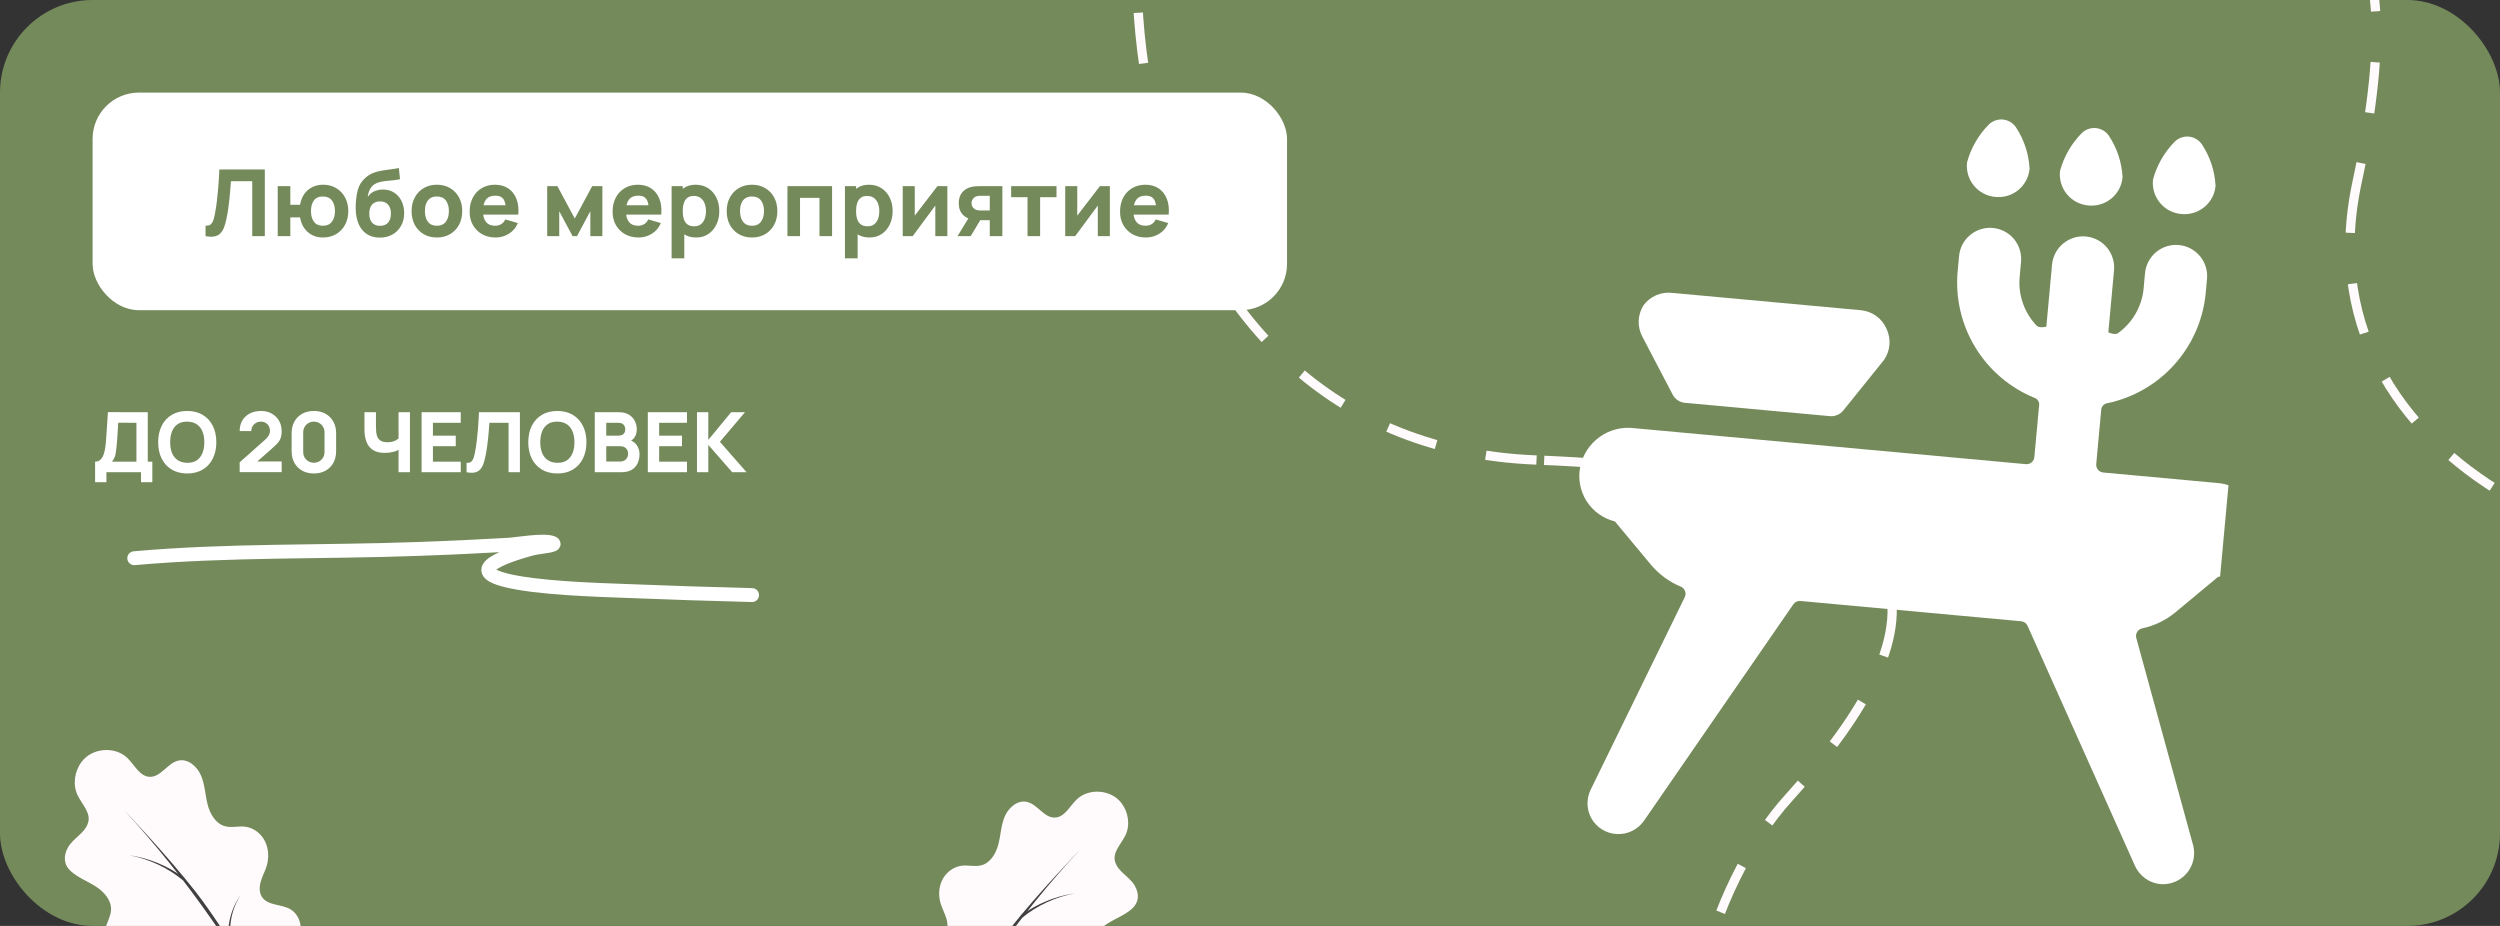 <svg width="540" height="200" viewBox="0 0 540 200" fill="none" xmlns="http://www.w3.org/2000/svg">
<rect x="0" y="0" width="540" height="200" fill="#333333" stroke="none"/>
<g clip-path="url(#clip0_1142_5923)">
<rect width="540" height="200" rx="20" fill="#748A5B"/>
<path d="M331.884 99.364C238.083 95.768 229.464 -30.855 264.663 -68.553L610.05 -145.468L697.792 248.539L513.44 289.593C336.374 329.024 352.795 209.315 386.372 172.327C419.949 135.34 425.684 102.959 331.884 99.364Z" stroke="#FFFAFC" stroke-width="2" stroke-dasharray="11 11"/>
<path d="M509.118 39.406C495.13 104.703 580.871 132.837 613.026 115.178L726.655 -109.454L470.555 -239L409.906 -119.102C351.653 -3.942 437.024 5.718 468.405 -10.947C499.787 -27.613 523.106 -25.892 509.118 39.406Z" stroke="#FFFAFC" stroke-width="2" stroke-dasharray="11 11"/>
<rect x="20" y="20" width="258" height="47" rx="10" fill="white"/>
<path d="M44.4 51V48.74C44.707 48.76 44.967 48.733 45.18 48.66C45.393 48.587 45.573 48.453 45.72 48.26C45.873 48.06 46.007 47.787 46.12 47.44C46.233 47.087 46.34 46.647 46.44 46.12C46.6 45.287 46.733 44.41 46.84 43.49C46.953 42.563 47.047 41.657 47.12 40.77C47.193 39.883 47.25 39.077 47.29 38.35C47.33 37.617 47.36 37.033 47.38 36.6H57.2V51H54.48V39.14H49.88C49.853 39.513 49.817 40 49.77 40.6C49.73 41.2 49.673 41.863 49.6 42.59C49.527 43.317 49.437 44.07 49.33 44.85C49.223 45.63 49.093 46.387 48.94 47.12C48.8 47.833 48.63 48.467 48.43 49.02C48.23 49.567 47.963 50.017 47.63 50.37C47.303 50.717 46.88 50.947 46.36 51.06C45.84 51.173 45.187 51.153 44.4 51ZM69.749 51.3C68.923 51.3 68.166 51.133 67.479 50.8C66.793 50.46 66.216 49.967 65.749 49.32C65.283 48.673 64.969 47.887 64.809 46.96H62.709V51H59.989V40.2H62.709V44.24H64.809C64.969 43.3 65.283 42.51 65.749 41.87C66.223 41.223 66.806 40.733 67.499 40.4C68.199 40.067 68.969 39.9 69.809 39.9C70.876 39.9 71.816 40.147 72.629 40.64C73.443 41.127 74.079 41.8 74.539 42.66C74.999 43.513 75.229 44.487 75.229 45.58C75.229 46.707 74.996 47.7 74.529 48.56C74.063 49.42 73.416 50.093 72.589 50.58C71.769 51.06 70.823 51.3 69.749 51.3ZM69.729 48.76C70.609 48.76 71.266 48.467 71.699 47.88C72.133 47.287 72.349 46.527 72.349 45.6C72.349 44.627 72.129 43.857 71.689 43.29C71.256 42.723 70.603 42.44 69.729 42.44C68.849 42.44 68.203 42.73 67.789 43.31C67.376 43.89 67.169 44.647 67.169 45.58C67.169 46.56 67.386 47.337 67.819 47.91C68.253 48.477 68.889 48.76 69.729 48.76ZM81.981 51.32C80.941 51.307 80.061 51.077 79.341 50.63C78.621 50.177 78.055 49.553 77.641 48.76C77.235 47.96 76.981 47.033 76.881 45.98C76.828 45.413 76.815 44.777 76.841 44.07C76.875 43.357 76.951 42.657 77.071 41.97C77.191 41.283 77.361 40.693 77.581 40.2C77.795 39.74 78.068 39.32 78.401 38.94C78.741 38.553 79.101 38.227 79.481 37.96C79.928 37.647 80.408 37.407 80.921 37.24C81.435 37.067 81.975 36.933 82.541 36.84C83.108 36.747 83.695 36.663 84.301 36.59C84.915 36.517 85.535 36.42 86.161 36.3L86.401 38.7C86.021 38.8 85.588 38.873 85.101 38.92C84.615 38.967 84.115 39.017 83.601 39.07C83.088 39.117 82.598 39.193 82.131 39.3C81.665 39.407 81.261 39.567 80.921 39.78C80.461 40.067 80.108 40.467 79.861 40.98C79.621 41.487 79.481 42 79.441 42.52C79.855 41.92 80.358 41.507 80.951 41.28C81.551 41.053 82.141 40.94 82.721 40.94C83.675 40.94 84.491 41.17 85.171 41.63C85.858 42.083 86.385 42.697 86.751 43.47C87.118 44.237 87.301 45.087 87.301 46.02C87.301 47.08 87.071 48.01 86.611 48.81C86.158 49.61 85.531 50.233 84.731 50.68C83.931 51.12 83.015 51.333 81.981 51.32ZM82.101 48.78C82.875 48.78 83.458 48.54 83.851 48.06C84.245 47.58 84.441 46.94 84.441 46.14C84.441 45.32 84.238 44.677 83.831 44.21C83.431 43.737 82.855 43.5 82.101 43.5C81.335 43.5 80.751 43.737 80.351 44.21C79.958 44.677 79.761 45.32 79.761 46.14C79.761 46.987 79.965 47.64 80.371 48.1C80.778 48.553 81.355 48.78 82.101 48.78ZM94.362 51.3C93.275 51.3 92.322 51.057 91.502 50.57C90.682 50.083 90.042 49.413 89.582 48.56C89.128 47.7 88.902 46.713 88.902 45.6C88.902 44.473 89.135 43.483 89.602 42.63C90.068 41.77 90.712 41.1 91.532 40.62C92.352 40.14 93.295 39.9 94.362 39.9C95.448 39.9 96.402 40.143 97.222 40.63C98.048 41.117 98.692 41.79 99.152 42.65C99.612 43.503 99.842 44.487 99.842 45.6C99.842 46.72 99.608 47.71 99.142 48.57C98.682 49.423 98.038 50.093 97.212 50.58C96.392 51.06 95.442 51.3 94.362 51.3ZM94.362 48.76C95.235 48.76 95.885 48.467 96.312 47.88C96.745 47.287 96.962 46.527 96.962 45.6C96.962 44.64 96.742 43.873 96.302 43.3C95.868 42.727 95.222 42.44 94.362 42.44C93.768 42.44 93.282 42.573 92.902 42.84C92.522 43.107 92.238 43.477 92.052 43.95C91.872 44.423 91.782 44.973 91.782 45.6C91.782 46.567 91.998 47.337 92.432 47.91C92.872 48.477 93.515 48.76 94.362 48.76ZM107.061 51.3C105.954 51.3 104.977 51.063 104.131 50.59C103.291 50.11 102.631 49.453 102.151 48.62C101.677 47.78 101.441 46.82 101.441 45.74C101.441 44.56 101.674 43.533 102.141 42.66C102.607 41.787 103.251 41.11 104.071 40.63C104.891 40.143 105.834 39.9 106.901 39.9C108.034 39.9 108.997 40.167 109.791 40.7C110.584 41.233 111.171 41.983 111.551 42.95C111.931 43.917 112.064 45.053 111.951 46.36H109.261V45.36C109.261 44.26 109.084 43.47 108.731 42.99C108.384 42.503 107.814 42.26 107.021 42.26C106.094 42.26 105.411 42.543 104.971 43.11C104.537 43.67 104.321 44.5 104.321 45.6C104.321 46.607 104.537 47.387 104.971 47.94C105.411 48.487 106.054 48.76 106.901 48.76C107.434 48.76 107.891 48.643 108.271 48.41C108.651 48.177 108.941 47.84 109.141 47.4L111.861 48.18C111.454 49.167 110.811 49.933 109.931 50.48C109.057 51.027 108.101 51.3 107.061 51.3ZM103.481 46.36V44.34H110.641V46.36H103.481ZM118.193 51V40.2H120.393L124.153 47.2L127.913 40.2H130.113V51H127.513V45.62L124.633 51H123.673L120.793 45.62V51H118.193ZM137.94 51.3C136.833 51.3 135.856 51.063 135.01 50.59C134.17 50.11 133.51 49.453 133.03 48.62C132.556 47.78 132.32 46.82 132.32 45.74C132.32 44.56 132.553 43.533 133.02 42.66C133.486 41.787 134.13 41.11 134.95 40.63C135.77 40.143 136.713 39.9 137.78 39.9C138.913 39.9 139.876 40.167 140.67 40.7C141.463 41.233 142.05 41.983 142.43 42.95C142.81 43.917 142.943 45.053 142.83 46.36H140.14V45.36C140.14 44.26 139.963 43.47 139.61 42.99C139.263 42.503 138.693 42.26 137.9 42.26C136.973 42.26 136.29 42.543 135.85 43.11C135.416 43.67 135.2 44.5 135.2 45.6C135.2 46.607 135.416 47.387 135.85 47.94C136.29 48.487 136.933 48.76 137.78 48.76C138.313 48.76 138.77 48.643 139.15 48.41C139.53 48.177 139.82 47.84 140.02 47.4L142.74 48.18C142.333 49.167 141.69 49.933 140.81 50.48C139.936 51.027 138.98 51.3 137.94 51.3ZM134.36 46.36V44.34H141.52V46.36H134.36ZM150.388 51.3C149.314 51.3 148.418 51.05 147.698 50.55C146.978 50.05 146.434 49.37 146.068 48.51C145.708 47.65 145.528 46.68 145.528 45.6C145.528 44.52 145.708 43.55 146.068 42.69C146.428 41.83 146.958 41.15 147.658 40.65C148.358 40.15 149.221 39.9 150.248 39.9C151.281 39.9 152.181 40.147 152.948 40.64C153.714 41.133 154.308 41.81 154.728 42.67C155.154 43.523 155.368 44.5 155.368 45.6C155.368 46.68 155.158 47.65 154.738 48.51C154.324 49.37 153.744 50.05 152.998 50.55C152.251 51.05 151.381 51.3 150.388 51.3ZM145.068 55.8V40.2H147.468V47.6H147.808V55.8H145.068ZM149.948 48.88C150.534 48.88 151.014 48.733 151.388 48.44C151.761 48.147 152.038 47.753 152.218 47.26C152.398 46.76 152.488 46.207 152.488 45.6C152.488 45 152.394 44.453 152.208 43.96C152.021 43.46 151.731 43.063 151.338 42.77C150.951 42.47 150.454 42.32 149.848 42.32C149.281 42.32 148.821 42.457 148.468 42.73C148.121 43.003 147.868 43.387 147.708 43.88C147.548 44.373 147.468 44.947 147.468 45.6C147.468 46.253 147.548 46.827 147.708 47.32C147.868 47.813 148.128 48.197 148.488 48.47C148.854 48.743 149.341 48.88 149.948 48.88ZM162.428 51.3C161.341 51.3 160.388 51.057 159.568 50.57C158.748 50.083 158.108 49.413 157.648 48.56C157.195 47.7 156.968 46.713 156.968 45.6C156.968 44.473 157.201 43.483 157.668 42.63C158.135 41.77 158.778 41.1 159.598 40.62C160.418 40.14 161.361 39.9 162.428 39.9C163.515 39.9 164.468 40.143 165.288 40.63C166.115 41.117 166.758 41.79 167.218 42.65C167.678 43.503 167.908 44.487 167.908 45.6C167.908 46.72 167.675 47.71 167.208 48.57C166.748 49.423 166.105 50.093 165.278 50.58C164.458 51.06 163.508 51.3 162.428 51.3ZM162.428 48.76C163.301 48.76 163.951 48.467 164.378 47.88C164.811 47.287 165.028 46.527 165.028 45.6C165.028 44.64 164.808 43.873 164.368 43.3C163.935 42.727 163.288 42.44 162.428 42.44C161.835 42.44 161.348 42.573 160.968 42.84C160.588 43.107 160.305 43.477 160.118 43.95C159.938 44.423 159.848 44.973 159.848 45.6C159.848 46.567 160.065 47.337 160.498 47.91C160.938 48.477 161.581 48.76 162.428 48.76ZM170.087 51V40.2H179.727V51H177.007V42.74H172.807V51H170.087ZM187.829 51.3C186.756 51.3 185.859 51.05 185.139 50.55C184.419 50.05 183.876 49.37 183.509 48.51C183.149 47.65 182.969 46.68 182.969 45.6C182.969 44.52 183.149 43.55 183.509 42.69C183.869 41.83 184.399 41.15 185.099 40.65C185.799 40.15 186.662 39.9 187.689 39.9C188.722 39.9 189.622 40.147 190.389 40.64C191.156 41.133 191.749 41.81 192.169 42.67C192.596 43.523 192.809 44.5 192.809 45.6C192.809 46.68 192.599 47.65 192.179 48.51C191.766 49.37 191.186 50.05 190.439 50.55C189.692 51.05 188.822 51.3 187.829 51.3ZM182.509 55.8V40.2H184.909V47.6H185.249V55.8H182.509ZM187.389 48.88C187.976 48.88 188.456 48.733 188.829 48.44C189.202 48.147 189.479 47.753 189.659 47.26C189.839 46.76 189.929 46.207 189.929 45.6C189.929 45 189.836 44.453 189.649 43.96C189.462 43.46 189.172 43.063 188.779 42.77C188.392 42.47 187.896 42.32 187.289 42.32C186.722 42.32 186.262 42.457 185.909 42.73C185.562 43.003 185.309 43.387 185.149 43.88C184.989 44.373 184.909 44.947 184.909 45.6C184.909 46.253 184.989 46.827 185.149 47.32C185.309 47.813 185.569 48.197 185.929 48.47C186.296 48.743 186.782 48.88 187.389 48.88ZM204.629 40.2V51H202.029V44.4L197.149 51H194.989V40.2H197.589V46.58L202.489 40.2H204.629ZM213.791 51V47.56H212.051C211.825 47.56 211.515 47.557 211.121 47.55C210.735 47.537 210.371 47.5 210.031 47.44C209.171 47.287 208.465 46.913 207.911 46.32C207.365 45.727 207.091 44.92 207.091 43.9C207.091 42.907 207.355 42.107 207.881 41.5C208.408 40.893 209.111 40.507 209.991 40.34C210.351 40.267 210.721 40.227 211.101 40.22C211.488 40.207 211.805 40.2 212.051 40.2H216.511V51H213.791ZM206.831 51L209.271 47H212.071L209.671 51H206.831ZM211.751 45.46H213.791V42.3H211.751C211.631 42.3 211.498 42.307 211.351 42.32C211.211 42.333 211.065 42.36 210.911 42.4C210.725 42.453 210.551 42.553 210.391 42.7C210.231 42.84 210.101 43.013 210.001 43.22C209.901 43.42 209.851 43.64 209.851 43.88C209.851 44.26 209.965 44.583 210.191 44.85C210.418 45.11 210.671 45.28 210.951 45.36C211.091 45.4 211.231 45.427 211.371 45.44C211.518 45.453 211.645 45.46 211.751 45.46ZM221.946 51V42.6H218.406V40.2H228.206V42.6H224.666V51H221.946ZM239.727 40.2V51H237.127V44.4L232.247 51H230.087V40.2H232.687V46.58L237.587 40.2H239.727ZM247.549 51.3C246.442 51.3 245.466 51.063 244.619 50.59C243.779 50.11 243.119 49.453 242.639 48.62C242.166 47.78 241.929 46.82 241.929 45.74C241.929 44.56 242.162 43.533 242.629 42.66C243.096 41.787 243.739 41.11 244.559 40.63C245.379 40.143 246.322 39.9 247.389 39.9C248.522 39.9 249.486 40.167 250.279 40.7C251.072 41.233 251.659 41.983 252.039 42.95C252.419 43.917 252.552 45.053 252.439 46.36H249.749V45.36C249.749 44.26 249.572 43.47 249.219 42.99C248.872 42.503 248.302 42.26 247.509 42.26C246.582 42.26 245.899 42.543 245.459 43.11C245.026 43.67 244.809 44.5 244.809 45.6C244.809 46.607 245.026 47.387 245.459 47.94C245.899 48.487 246.542 48.76 247.389 48.76C247.922 48.76 248.379 48.643 248.759 48.41C249.139 48.177 249.429 47.84 249.629 47.4L252.349 48.18C251.942 49.167 251.299 49.933 250.419 50.48C249.546 51.027 248.589 51.3 247.549 51.3ZM243.969 46.36V44.34H251.129V46.36H243.969Z" fill="#748A5B"/>
<path d="M20.54 104.16V99.714C20.93 99.714 21.26 99.618 21.53 99.426C21.806 99.228 22.031 98.952 22.205 98.598C22.379 98.238 22.517 97.818 22.619 97.338C22.721 96.858 22.796 96.336 22.844 95.772C22.904 95.052 22.958 94.344 23.006 93.648C23.054 92.946 23.102 92.22 23.15 91.47C23.198 90.714 23.252 89.898 23.312 89.022L31.916 89.04V99.714H32.906V104.16H30.458V102H22.988V104.16H20.54ZM24.194 99.714H29.468V91.326L25.544 91.308C25.502 91.902 25.466 92.448 25.436 92.946C25.412 93.444 25.382 93.948 25.346 94.458C25.31 94.968 25.262 95.538 25.202 96.168C25.142 96.798 25.082 97.317 25.022 97.725C24.962 98.127 24.869 98.478 24.743 98.778C24.623 99.078 24.44 99.39 24.194 99.714ZM40.445 102.27C39.149 102.27 38.03 101.988 37.088 101.424C36.152 100.86 35.429 100.071 34.919 99.057C34.415 98.043 34.163 96.864 34.163 95.52C34.163 94.176 34.415 92.997 34.919 91.983C35.429 90.969 36.152 90.18 37.088 89.616C38.03 89.052 39.149 88.77 40.445 88.77C41.741 88.77 42.857 89.052 43.793 89.616C44.735 90.18 45.458 90.969 45.962 91.983C46.472 92.997 46.727 94.176 46.727 95.52C46.727 96.864 46.472 98.043 45.962 99.057C45.458 100.071 44.735 100.86 43.793 101.424C42.857 101.988 41.741 102.27 40.445 102.27ZM40.445 99.966C41.267 99.978 41.951 99.801 42.497 99.435C43.043 99.069 43.451 98.55 43.721 97.878C43.997 97.206 44.135 96.42 44.135 95.52C44.135 94.62 43.997 93.84 43.721 93.18C43.451 92.52 43.043 92.007 42.497 91.641C41.951 91.275 41.267 91.086 40.445 91.074C39.623 91.062 38.939 91.239 38.393 91.605C37.847 91.971 37.436 92.49 37.16 93.162C36.89 93.834 36.755 94.62 36.755 95.52C36.755 96.42 36.89 97.2 37.16 97.86C37.436 98.52 37.847 99.033 38.393 99.399C38.939 99.765 39.623 99.954 40.445 99.966ZM51.767 101.982V99.858L57.203 95.034C57.611 94.674 57.899 94.335 58.067 94.017C58.235 93.699 58.319 93.402 58.319 93.126C58.319 92.73 58.238 92.379 58.076 92.073C57.914 91.761 57.686 91.518 57.392 91.344C57.098 91.164 56.753 91.074 56.357 91.074C55.943 91.074 55.577 91.17 55.259 91.362C54.947 91.548 54.704 91.797 54.53 92.109C54.356 92.415 54.275 92.748 54.287 93.108H51.767C51.767 92.22 51.962 91.452 52.352 90.804C52.742 90.156 53.285 89.655 53.981 89.301C54.677 88.947 55.487 88.77 56.411 88.77C57.257 88.77 58.013 88.956 58.679 89.328C59.351 89.694 59.879 90.207 60.263 90.867C60.647 91.527 60.839 92.292 60.839 93.162C60.839 93.804 60.749 94.338 60.569 94.764C60.389 95.184 60.122 95.574 59.768 95.934C59.414 96.288 58.979 96.69 58.463 97.14L54.953 100.218L54.755 99.678H60.839V101.982H51.767ZM67.796 102.27C66.837 102.27 65.996 102.069 65.276 101.667C64.556 101.265 63.995 100.704 63.593 99.984C63.191 99.264 62.99 98.424 62.99 97.464V93.576C62.99 92.616 63.191 91.776 63.593 91.056C63.995 90.336 64.556 89.775 65.276 89.373C65.996 88.971 66.837 88.77 67.796 88.77C68.757 88.77 69.597 88.971 70.317 89.373C71.037 89.775 71.597 90.336 71.999 91.056C72.401 91.776 72.603 92.616 72.603 93.576V97.464C72.603 98.424 72.401 99.264 71.999 99.984C71.597 100.704 71.037 101.265 70.317 101.667C69.597 102.069 68.757 102.27 67.796 102.27ZM67.796 99.948C68.228 99.948 68.618 99.846 68.966 99.642C69.314 99.438 69.591 99.162 69.794 98.814C69.999 98.466 70.1 98.076 70.1 97.644V93.378C70.1 92.946 69.999 92.556 69.794 92.208C69.591 91.86 69.314 91.584 68.966 91.38C68.618 91.176 68.228 91.074 67.796 91.074C67.365 91.074 66.975 91.176 66.626 91.38C66.278 91.584 66.002 91.86 65.799 92.208C65.594 92.556 65.493 92.946 65.493 93.378V97.644C65.493 98.076 65.594 98.466 65.799 98.814C66.002 99.162 66.278 99.438 66.626 99.642C66.975 99.846 67.365 99.948 67.796 99.948ZM86.085 102V96.348L86.427 96.906C86.097 97.2 85.626 97.428 85.014 97.59C84.408 97.746 83.775 97.824 83.115 97.824C82.035 97.824 81.174 97.611 80.532 97.185C79.89 96.753 79.428 96.159 79.146 95.403C78.864 94.641 78.723 93.762 78.723 92.766V89.04H81.207V92.028C81.207 92.418 81.222 92.817 81.252 93.225C81.282 93.633 81.369 94.011 81.513 94.359C81.663 94.707 81.909 94.989 82.251 95.205C82.593 95.415 83.073 95.52 83.691 95.52C84.357 95.52 84.921 95.406 85.383 95.178C85.845 94.944 86.169 94.698 86.355 94.44L86.085 95.538V89.04H88.551V102H86.085ZM91.063 102V89.04H99.523V91.326H93.511V94.098H98.443V96.384H93.511V99.714H99.523V102H91.063ZM100.78 102V99.966C101.056 99.984 101.29 99.96 101.482 99.894C101.674 99.828 101.836 99.708 101.968 99.534C102.106 99.354 102.226 99.108 102.328 98.796C102.43 98.478 102.526 98.082 102.616 97.608C102.76 96.858 102.88 96.069 102.976 95.241C103.078 94.407 103.162 93.591 103.228 92.793C103.294 91.995 103.345 91.269 103.381 90.615C103.417 89.955 103.444 89.43 103.462 89.04H112.3V102H109.852V91.326H105.712C105.688 91.662 105.655 92.1 105.613 92.64C105.577 93.18 105.526 93.777 105.46 94.431C105.394 95.085 105.313 95.763 105.217 96.465C105.121 97.167 105.004 97.848 104.866 98.508C104.74 99.15 104.587 99.72 104.407 100.218C104.227 100.71 103.987 101.115 103.687 101.433C103.393 101.745 103.012 101.952 102.544 102.054C102.076 102.156 101.488 102.138 100.78 102ZM120.39 102.27C119.094 102.27 117.975 101.988 117.033 101.424C116.097 100.86 115.374 100.071 114.864 99.057C114.36 98.043 114.108 96.864 114.108 95.52C114.108 94.176 114.36 92.997 114.864 91.983C115.374 90.969 116.097 90.18 117.033 89.616C117.975 89.052 119.094 88.77 120.39 88.77C121.686 88.77 122.802 89.052 123.738 89.616C124.68 90.18 125.403 90.969 125.907 91.983C126.417 92.997 126.672 94.176 126.672 95.52C126.672 96.864 126.417 98.043 125.907 99.057C125.403 100.071 124.68 100.86 123.738 101.424C122.802 101.988 121.686 102.27 120.39 102.27ZM120.39 99.966C121.212 99.978 121.896 99.801 122.442 99.435C122.988 99.069 123.396 98.55 123.666 97.878C123.942 97.206 124.08 96.42 124.08 95.52C124.08 94.62 123.942 93.84 123.666 93.18C123.396 92.52 122.988 92.007 122.442 91.641C121.896 91.275 121.212 91.086 120.39 91.074C119.568 91.062 118.884 91.239 118.338 91.605C117.792 91.971 117.381 92.49 117.105 93.162C116.835 93.834 116.7 94.62 116.7 95.52C116.7 96.42 116.835 97.2 117.105 97.86C117.381 98.52 117.792 99.033 118.338 99.399C118.884 99.765 119.568 99.954 120.39 99.966ZM128.469 102V89.04H133.653C134.577 89.04 135.324 89.226 135.894 89.598C136.464 89.964 136.881 90.426 137.145 90.984C137.409 91.542 137.541 92.106 137.541 92.676C137.541 93.402 137.376 94.005 137.046 94.485C136.722 94.965 136.275 95.286 135.705 95.448V94.998C136.515 95.166 137.121 95.541 137.523 96.123C137.931 96.705 138.135 97.356 138.135 98.076C138.135 98.85 137.991 99.531 137.703 100.119C137.421 100.707 136.989 101.169 136.407 101.505C135.825 101.835 135.093 102 134.211 102H128.469ZM130.953 99.696H133.959C134.289 99.696 134.583 99.627 134.841 99.489C135.099 99.345 135.3 99.147 135.444 98.895C135.594 98.637 135.669 98.334 135.669 97.986C135.669 97.68 135.606 97.407 135.48 97.167C135.354 96.927 135.162 96.738 134.904 96.6C134.652 96.456 134.337 96.384 133.959 96.384H130.953V99.696ZM130.953 94.098H133.617C133.893 94.098 134.139 94.05 134.355 93.954C134.571 93.858 134.742 93.711 134.868 93.513C134.994 93.309 135.057 93.048 135.057 92.73C135.057 92.334 134.934 92.001 134.688 91.731C134.442 91.461 134.085 91.326 133.617 91.326H130.953V94.098ZM139.93 102V89.04H148.39V91.326H142.378V94.098H147.31V96.384H142.378V99.714H148.39V102H139.93ZM150.547 102V89.04H152.995V95.016L157.927 89.04H160.915L155.497 95.43L161.257 102H158.161L152.995 96.096V102H150.547Z" fill="white"/>
<g clip-path="url(#clip1_1142_5923)">
<g clip-path="url(#clip2_1142_5923)">
<path d="M462.76 135.72C465.35 135.159 467.771 133.993 469.824 132.318L479.108 124.596C481.715 124.45 484.163 123.298 485.938 121.384C487.713 119.469 488.676 116.941 488.626 114.33C488.499 111.725 487.413 109.258 485.576 107.407C483.739 105.555 481.281 104.449 478.677 104.302L454.307 102.063C453.863 102.023 453.453 101.807 453.168 101.464C452.883 101.122 452.746 100.68 452.787 100.236L453.863 88.519C453.887 88.162 454.035 87.824 454.28 87.564C454.526 87.303 454.854 87.136 455.209 87.09C460.774 85.917 465.824 83.01 469.633 78.786C473.442 74.563 475.814 69.24 476.408 63.584L476.715 60.236C476.879 58.461 476.33 56.693 475.189 55.322C474.049 53.951 472.411 53.09 470.635 52.926C468.86 52.763 467.092 53.312 465.721 54.453C464.35 55.593 463.488 57.231 463.325 59.007L463.018 62.354C462.832 64.259 462.241 66.103 461.286 67.762C460.33 69.421 459.031 70.856 457.476 71.972C456.757 72.447 455.4 71.782 455.4 71.782L456.63 58.392C456.793 56.616 456.244 54.848 455.104 53.477C453.964 52.106 452.326 51.245 450.55 51.081C448.775 50.918 447.007 51.467 445.636 52.608C444.265 53.748 443.403 55.386 443.24 57.162L442.01 70.552C442.01 70.552 440.488 70.952 439.935 70.361C438.609 68.98 437.593 67.332 436.956 65.527C436.318 63.722 436.073 61.801 436.238 59.894L436.545 56.547C436.708 54.771 436.159 53.003 435.019 51.632C433.879 50.261 432.241 49.4 430.465 49.237C428.689 49.074 426.922 49.622 425.551 50.763C424.18 51.903 423.318 53.541 423.155 55.317L422.847 58.664C422.34 64.375 423.671 70.098 426.646 74.999C429.621 79.9 434.084 83.722 439.384 85.907C439.685 85.999 439.95 86.181 440.144 86.428C440.339 86.675 440.453 86.976 440.473 87.289L439.421 98.738C439.38 99.182 439.165 99.591 438.822 99.876C438.479 100.162 438.037 100.299 437.594 100.258L352.968 92.485C350.339 92.158 347.683 92.832 345.528 94.372C343.373 95.913 341.876 98.207 341.334 100.801C340.808 103.358 341.295 106.02 342.691 108.225C344.088 110.431 346.286 112.01 348.822 112.629L356.665 122.059C358.379 124.08 360.547 125.667 362.991 126.691C363.204 126.772 363.399 126.895 363.562 127.053C363.726 127.212 363.856 127.402 363.944 127.612C364.032 127.822 364.077 128.048 364.075 128.276C364.073 128.504 364.024 128.729 363.933 128.938L343.563 170.614C343.099 171.581 342.873 172.644 342.904 173.716C342.935 174.787 343.222 175.836 343.74 176.774C344.303 177.761 345.106 178.589 346.075 179.181C347.045 179.774 348.148 180.111 349.283 180.161C350.418 180.211 351.547 179.973 352.565 179.469C353.583 178.965 354.456 178.211 355.104 177.278L387.348 130.548C387.517 130.297 387.75 130.097 388.023 129.967C388.296 129.838 388.6 129.785 388.901 129.813L436.57 134.192C436.871 134.219 437.159 134.326 437.404 134.503C437.649 134.68 437.842 134.92 437.962 135.197L461.154 187.019C461.64 188.107 462.407 189.046 463.375 189.74C464.343 190.434 465.479 190.858 466.665 190.969C467.735 191.056 468.811 190.885 469.801 190.472C470.792 190.058 471.669 189.413 472.36 188.59C473.05 187.768 473.533 186.792 473.769 185.744C474.005 184.697 473.987 183.608 473.715 182.569L461.425 137.758C461.373 137.536 461.367 137.306 461.406 137.081C461.446 136.857 461.531 136.643 461.656 136.452C461.78 136.262 461.943 136.099 462.133 135.973C462.323 135.847 462.536 135.761 462.76 135.72Z" fill="white"/>
<path d="M361.326 85.286C361.594 85.773 361.979 86.187 362.446 86.489C362.913 86.791 363.448 86.973 364.003 87.017L395.202 89.883C395.755 89.94 396.314 89.859 396.828 89.647C397.343 89.435 397.797 89.099 398.149 88.668L406.912 77.793C407.593 76.829 408.009 75.703 408.117 74.528C408.225 73.353 408.021 72.17 407.527 71.098C407.056 69.977 406.29 69.004 405.31 68.284C404.329 67.564 403.172 67.123 401.961 67.008L361.188 63.263C360.013 63.125 358.822 63.299 357.736 63.768C356.65 64.238 355.706 64.985 355.002 65.936C354.368 66.933 354.008 68.08 353.959 69.261C353.91 70.442 354.173 71.615 354.721 72.662L361.326 85.286Z" fill="white"/>
<path d="M431.08 42.542C432.856 42.705 434.623 42.156 435.994 41.016C437.365 39.876 438.227 38.238 438.39 36.462C438.228 33.258 437.207 30.155 435.434 27.481C435.116 27.014 434.699 26.622 434.211 26.335C433.724 26.048 433.179 25.872 432.616 25.82C432.053 25.768 431.485 25.842 430.954 26.036C430.422 26.229 429.941 26.538 429.543 26.94C427.311 29.207 425.704 32.013 424.878 35.086C424.777 35.986 424.859 36.897 425.119 37.765C425.379 38.633 425.811 39.439 426.391 40.135C426.97 40.832 427.684 41.404 428.49 41.818C429.296 42.231 430.177 42.478 431.08 42.542Z" fill="white"/>
<path d="M451.165 44.387C452.941 44.55 454.708 44.001 456.079 42.861C457.45 41.721 458.312 40.083 458.475 38.307C458.313 35.102 457.292 32 455.519 29.326C455.201 28.858 454.783 28.467 454.296 28.18C453.809 27.893 453.264 27.717 452.701 27.665C452.138 27.613 451.57 27.687 451.039 27.881C450.507 28.074 450.025 28.383 449.628 28.785C447.395 31.052 445.789 33.858 444.963 36.931C444.862 37.831 444.944 38.742 445.204 39.61C445.464 40.478 445.896 41.284 446.476 41.98C447.055 42.677 447.769 43.249 448.575 43.662C449.38 44.076 450.262 44.322 451.165 44.387Z" fill="white"/>
<path d="M471.251 46.232C473.026 46.395 474.794 45.846 476.165 44.706C477.536 43.566 478.398 41.928 478.561 40.152C478.399 36.947 477.378 33.845 475.605 31.171C475.287 30.703 474.869 30.312 474.382 30.025C473.895 29.738 473.35 29.562 472.787 29.51C472.224 29.459 471.656 29.532 471.125 29.726C470.593 29.919 470.111 30.228 469.713 30.63C467.481 32.897 465.874 35.703 465.049 38.776C464.948 39.676 465.03 40.587 465.29 41.455C465.55 42.323 465.982 43.129 466.561 43.825C467.141 44.522 467.855 45.094 468.66 45.507C469.466 45.921 470.347 46.167 471.251 46.232Z" fill="white"/>
</g>
</g>
<g clip-path="url(#clip3_1142_5923)">
<path d="M29.265 207.927C30.418 207.949 31.567 207.722 32.721 207.757C33.874 207.787 35.102 208.133 35.819 209.046C37.245 210.86 35.918 213.561 36.411 215.825C36.756 217.412 38.053 218.701 39.578 219.217C41.103 219.732 42.809 219.536 44.278 218.88C45.315 218.417 46.49 217.726 47.484 218.277C48.335 218.745 48.538 219.885 48.504 220.864C48.469 221.844 48.305 222.888 48.759 223.753C49.489 225.152 51.416 225.34 52.937 224.969C54.458 224.597 55.948 223.854 57.499 224.038C58.415 224.147 59.266 224.58 60.169 224.767C61.072 224.955 62.304 226.057 62.835 225.296C63.457 224.886 63.647 222.823 63.738 222.049C63.846 221.122 63.703 220.17 63.889 219.256C64.2 217.709 65.367 216.507 66.188 215.165C67.009 213.823 67.436 211.913 66.352 210.773C65.682 210.064 64.65 209.898 63.717 209.623C62.788 209.352 61.781 208.797 61.604 207.831C61.401 206.703 62.416 205.79 63.176 204.938C64.252 203.731 64.969 202.154 64.961 200.528C64.952 198.902 64.148 197.254 62.766 196.424C60.796 195.243 57.841 195.672 56.583 193.736C55.948 192.761 56.009 191.472 56.341 190.353C56.674 189.234 57.244 188.202 57.586 187.088C58.126 185.318 58.052 183.333 57.223 181.686C56.389 180.038 54.769 178.779 52.95 178.561C51.498 178.386 49.99 178.849 48.582 178.46C46.551 177.905 45.346 175.772 44.831 173.709C44.313 171.651 44.252 169.461 43.419 167.507C42.585 165.553 40.615 163.831 38.558 164.277C36.19 164.789 34.765 167.883 32.345 167.796C30.211 167.717 29.092 165.291 27.567 163.779C24.884 161.113 19.885 161.506 17.638 164.553C16.104 166.55 15.65 169.496 16.77 171.79C17.716 173.731 19.643 175.562 19.047 177.638C18.372 179.99 15.923 180.903 14.7 183.019C13.642 184.854 13.736 186.777 15.313 188.189C16.886 189.601 18.921 190.344 20.697 191.485C22.468 192.625 24.097 194.452 23.985 196.572C23.907 198.049 23.004 199.352 22.71 200.803C22.347 202.617 23.021 204.571 24.309 205.886C25.596 207.202 27.437 207.892 29.269 207.927H29.265Z" fill="#FFFAFC"/>
<path d="M49.48 204.002C48.871 200.279 49.796 196.371 51.947 193.377C49.947 196.476 49.255 200.357 50.02 203.902L49.484 204.007L49.48 204.002Z" fill="#404040"/>
<path d="M62.589 226C51.96 206.629 40.554 189.881 26.737 174.928C26.737 174.928 36.121 184.745 42.347 192.735C49.58 202.014 63.556 225.843 63.556 225.843L62.584 226H62.589Z" fill="#404040"/>
<path d="M39.53 190.147C36.19 187.402 32.142 185.514 27.865 184.728C32.172 185.331 36.342 187.053 39.867 189.71L39.53 190.147Z" fill="#404040"/>
</g>
<g clip-path="url(#clip4_1142_5923)">
<path d="M230.87 215.359C229.743 215.38 228.62 215.161 227.493 215.195C226.366 215.224 225.167 215.558 224.466 216.44C223.073 218.192 224.369 220.801 223.888 222.988C223.55 224.52 222.284 225.765 220.794 226.263C219.303 226.762 217.636 226.572 216.201 225.938C215.188 225.491 214.039 224.824 213.068 225.356C212.237 225.808 212.038 226.909 212.072 227.855C212.106 228.801 212.266 229.809 211.823 230.645C211.11 231.996 209.227 232.178 207.741 231.819C206.255 231.46 204.798 230.742 203.283 230.92C202.388 231.025 201.556 231.443 200.674 231.625C199.792 231.806 198.589 232.87 198.069 232.136C197.462 231.739 197.276 229.746 197.187 228.999C197.082 228.104 197.221 227.184 197.039 226.301C196.735 224.807 195.596 223.646 194.794 222.35C193.991 221.054 193.574 219.209 194.633 218.108C195.287 217.424 196.296 217.263 197.208 216.997C198.116 216.736 199.099 216.199 199.273 215.266C199.471 214.177 198.479 213.295 197.736 212.472C196.685 211.307 195.984 209.783 195.992 208.212C196.001 206.642 196.786 205.051 198.137 204.248C200.062 203.109 202.949 203.522 204.178 201.652C204.798 200.711 204.739 199.465 204.414 198.385C204.089 197.304 203.532 196.308 203.199 195.231C202.671 193.522 202.743 191.605 203.553 190.014C204.368 188.422 205.951 187.206 207.728 186.995C209.147 186.826 210.62 187.274 211.996 186.898C213.98 186.362 215.158 184.302 215.66 182.309C216.167 180.321 216.226 178.206 217.041 176.319C217.856 174.432 219.781 172.769 221.79 173.199C224.103 173.693 225.496 176.682 227.86 176.598C229.946 176.522 231.039 174.179 232.529 172.718C235.151 170.143 240.035 170.523 242.23 173.465C243.729 175.395 244.172 178.24 243.079 180.456C242.154 182.331 240.272 184.099 240.854 186.105C241.513 188.376 243.906 189.258 245.101 191.301C246.135 193.074 246.042 194.932 244.501 196.295C242.965 197.659 240.977 198.376 239.242 199.478C237.511 200.58 235.919 202.345 236.029 204.392C236.105 205.819 236.987 207.077 237.274 208.478C237.629 210.23 236.97 212.117 235.712 213.388C234.454 214.659 232.656 215.326 230.866 215.359H230.87Z" fill="#FFFAFC"/>
<path d="M198.31 232.815C208.695 214.105 219.84 197.929 233.34 183.487C233.34 183.487 224.171 192.969 218.088 200.685C211.021 209.648 197.365 232.663 197.365 232.663L198.314 232.815H198.31Z" fill="#404040"/>
<path d="M220.84 198.186C224.103 195.535 228.059 193.712 232.238 192.952C228.029 193.534 223.956 195.197 220.511 197.764L220.84 198.186Z" fill="#404040"/>
</g>
<path d="M29 120.573C49.235 118.77 69.75 119.317 90.045 118.581C99.632 118.234 101.466 118.104 109.963 117.659C111.341 117.587 117.478 116.527 119.295 117.253C120.813 117.861 116.136 118.099 114.573 118.581C113.089 119.039 99.217 122.611 108.819 125.221C115.623 127.07 129.342 127.412 135.487 127.655C144.438 128.009 153.491 128.313 162.45 128.54" stroke="white" stroke-width="3" stroke-linecap="round"/>
</g>
<defs>
<clipPath id="clip0_1142_5923">
<rect width="540" height="200" rx="20" fill="white"/>
</clipPath>
<clipPath id="clip1_1142_5923">
<rect width="143.37" height="175.397" fill="white" transform="translate(345.905 12) rotate(5.248)"/>
</clipPath>
<clipPath id="clip2_1142_5923">
<rect width="161.358" height="161.358" fill="white" transform="translate(342.234 17.501) rotate(5.248)"/>
</clipPath>
<clipPath id="clip3_1142_5923">
<rect width="53" height="64" fill="white" transform="translate(14 162)"/>
</clipPath>
<clipPath id="clip4_1142_5923">
<rect width="51.785" height="61.815" fill="white" transform="matrix(-1 0 0 1 245.785 171)"/>
</clipPath>
</defs>
</svg>
